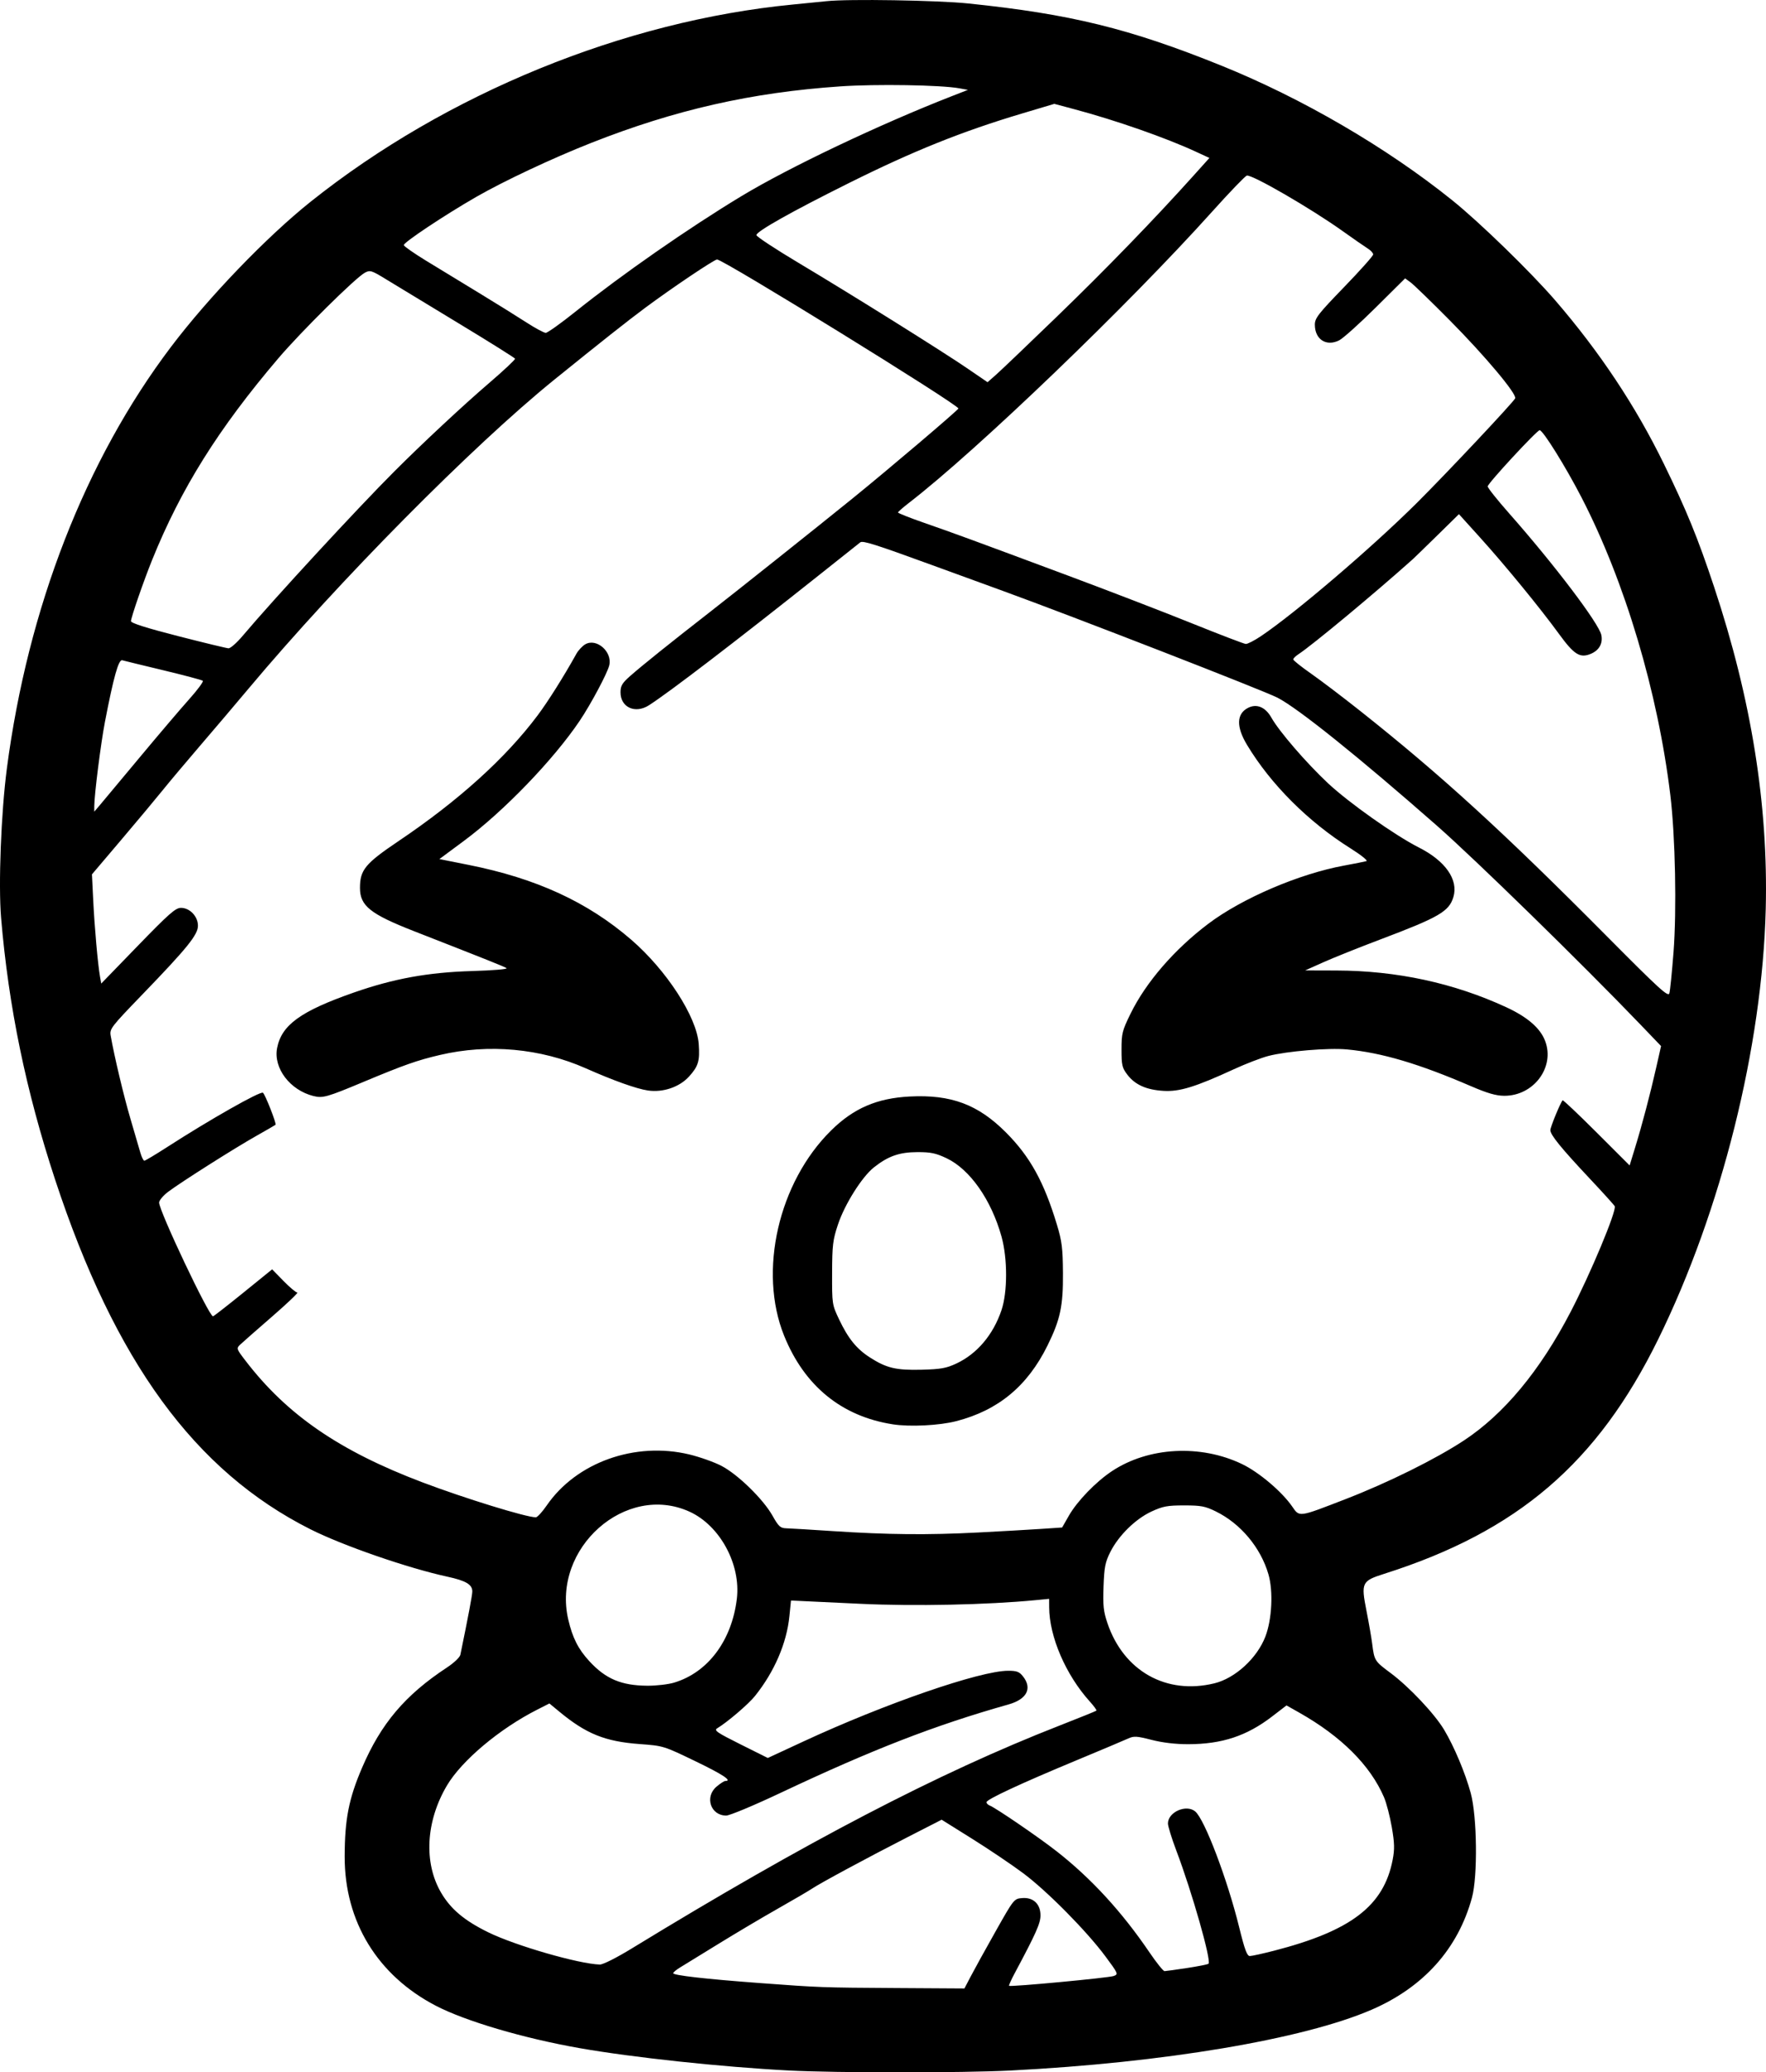 <?xml version="1.0" encoding="UTF-8" standalone="no"?>
<!-- Created with Inkscape (http://www.inkscape.org/) -->

<svg
   width="216.286mm"
   height="253.703mm"
   viewBox="0 0 216.286 253.703"
   version="1.1"
   id="svg1"
   xml:space="preserve"
   xmlns="http://www.w3.org/2000/svg"
   xmlns:svg="http://www.w3.org/2000/svg"><defs
     id="defs1" /><g
     id="layer1"
     transform="translate(-573.605,6.501)"><path
       style="fill:#000000"
       d="m 670.212,246.975 c -8.199,-0.424 -19.137,-1.593 -25.665,-2.744 -6.859,-1.209 -13.951,-3.303 -17.573,-5.187 -7.14,-3.715 -11.171,-10.312 -11.156,-18.257 0.009,-4.566 0.501,-7.082 2.13,-10.877 2.326,-5.42 5.274,-8.898 10.398,-12.271 0.858,-0.565 1.577,-1.248 1.641,-1.559 0.977,-4.747 1.463,-7.321 1.463,-7.75 0,-0.85 -0.788,-1.318 -3.043,-1.806 -4.843,-1.049 -12.818,-3.809 -16.796,-5.812 -14.147,-7.124 -23.923,-20.515 -31.266,-42.827 -3.562,-10.824 -5.687,-21.119 -6.606,-32.012 -0.343,-4.064 -0.004,-12.854 0.704,-18.274 2.571,-19.672 9.62,-37.776 20.101,-51.63 4.614,-6.098 11.726,-13.487 17.128,-17.794 16.589,-13.225 38.388,-22.128 59.068,-24.124 1.601,-0.155 3.446,-0.339 4.101,-0.409 2.664,-0.287 13.569,-0.11 17.348,0.281 12.517,1.296 19.716,3.062 30.938,7.586 9.937,4.007 20.305,10.048 28.357,16.525 3.345,2.691 9.587,8.756 12.59,12.235 5.433,6.293 9.837,12.917 13.3,20.001 2.775,5.678 4.169,9.089 6.16,15.081 4.563,13.73 6.64,26.677 6.324,39.423 -0.419,16.87 -5.43,36.927 -13.155,52.652 -7.461,15.188 -17.238,23.56 -33.569,28.743 -2.753,0.874 -2.854,1.083 -2.179,4.512 0.296,1.5 0.612,3.323 0.704,4.051 0.26,2.067 0.304,2.138 2.238,3.572 2.263,1.677 5.399,4.999 6.57,6.956 1.233,2.063 2.589,5.286 3.261,7.752 0.781,2.866 0.867,10.188 0.15,12.808 -1.713,6.266 -5.93,10.968 -12.307,13.722 -8.355,3.608 -25.489,6.49 -44.213,7.437 -5.93,0.3 -21.317,0.298 -27.147,-0.003 z m 22.305,-11.564 c 0.437,-0.837 1.802,-3.307 3.033,-5.49 2.218,-3.933 2.247,-3.97 3.231,-4.053 1.367,-0.116 2.256,0.719 2.256,2.12 0,0.969 -0.551,2.204 -3.162,7.086 -0.426,0.797 -0.736,1.488 -0.689,1.535 0.155,0.155 12.201,-0.974 12.817,-1.202 0.586,-0.217 0.559,-0.281 -1.008,-2.394 -2.296,-3.097 -7.116,-7.975 -10.047,-10.168 -1.38,-1.032 -4.198,-2.934 -6.263,-4.225 l -3.755,-2.347 -4.332,2.217 c -4.918,2.517 -10.625,5.596 -11.608,6.263 -0.364,0.247 -2.209,1.326 -4.101,2.398 -1.892,1.072 -5.166,3.013 -7.276,4.314 -2.11,1.301 -4.223,2.599 -4.696,2.884 -0.473,0.285 -0.86,0.607 -0.86,0.716 0,0.262 3.942,0.711 10.583,1.204 7.446,0.553 7.546,0.556 16.84,0.613 l 8.241,0.05 z m 26.474,-0.982 c 1.362,-0.207 2.543,-0.444 2.625,-0.526 0.371,-0.371 -2.024,-8.782 -3.941,-13.841 -0.566,-1.493 -1.028,-2.99 -1.028,-3.327 0,-1.396 2.236,-2.386 3.335,-1.477 1.151,0.952 3.94,8.297 5.393,14.199 0.672,2.731 0.959,3.506 1.299,3.506 0.24,0 1.565,-0.29 2.944,-0.645 9.463,-2.435 13.466,-5.5 14.55,-11.14 0.251,-1.304 0.231,-2.04 -0.107,-3.998 -0.228,-1.32 -0.655,-2.961 -0.949,-3.647 -1.674,-3.904 -5.228,-7.454 -10.382,-10.367 l -1.564,-0.884 -1.77,1.359 c -3.099,2.38 -6.132,3.382 -10.26,3.389 -1.556,0.003 -3.14,-0.184 -4.488,-0.529 -1.845,-0.472 -2.175,-0.49 -2.887,-0.161 -0.442,0.204 -3.304,1.41 -6.36,2.68 -6.793,2.823 -10.98,4.772 -10.98,5.111 0,0.14 0.182,0.325 0.405,0.41 0.724,0.278 6.025,3.901 8.194,5.602 4.25,3.331 7.993,7.408 11.382,12.397 0.85,1.251 1.673,2.273 1.829,2.271 0.156,-0.003 1.397,-0.174 2.759,-0.382 z m -67.958,-2.426 c 21.357,-13.049 37.514,-21.464 52.303,-27.241 2.443,-0.954 4.49,-1.783 4.548,-1.841 0.058,-0.058 -0.305,-0.56 -0.806,-1.115 -2.945,-3.26 -4.962,-7.936 -4.978,-11.543 l -0.005,-1.029 -1.654,0.16 c -5.935,0.574 -14.824,0.76 -21.437,0.448 -3.817,-0.18 -7.296,-0.344 -7.733,-0.365 l -0.793,-0.037 -0.19,1.9 c -0.333,3.324 -1.839,6.819 -4.218,9.788 -0.801,0.999 -3.378,3.202 -4.626,3.954 -0.426,0.256 -0.039,0.522 2.852,1.965 l 3.345,1.669 4.328,-2.007 c 10.021,-4.648 21.67,-8.67 25.108,-8.67 1.062,0 1.366,0.116 1.823,0.697 1.153,1.466 0.465,2.792 -1.779,3.426 -9.038,2.553 -16.635,5.5 -27.978,10.852 -3.213,1.516 -6.175,2.752 -6.598,2.752 -1.912,0 -2.671,-2.291 -1.177,-3.548 0.448,-0.377 0.924,-0.685 1.058,-0.685 0.916,0 -0.282,-0.793 -3.658,-2.422 -3.882,-1.873 -3.918,-1.884 -6.813,-2.098 -4.245,-0.313 -6.55,-1.242 -9.851,-3.97 l -1.211,-1.001 -1.48,0.75 c -4.62,2.34 -9.265,6.241 -11.075,9.302 -2.584,4.371 -2.859,9.448 -0.71,13.114 1.179,2.011 2.849,3.415 5.768,4.847 3.33,1.634 11.094,3.877 13.668,3.949 0.387,0.011 2.042,-0.823 3.969,-2 z m 71.302,-32.426 c 2.547,-0.623 5.222,-3.074 6.242,-5.719 0.808,-2.094 0.979,-5.543 0.379,-7.62 -0.946,-3.271 -3.403,-6.211 -6.438,-7.701 -1.31,-0.643 -1.816,-0.74 -3.887,-0.74 -2.054,0 -2.603,0.102 -3.996,0.746 -1.958,0.905 -4.023,2.93 -5.039,4.942 -0.633,1.253 -0.749,1.841 -0.837,4.233 -0.086,2.334 -0.01,3.051 0.474,4.484 1.982,5.873 7.21,8.816 13.103,7.374 z m -66.146,-0.093 c 4.129,-1.251 7.036,-5.139 7.658,-10.242 0.514,-4.217 -2.061,-8.972 -5.781,-10.673 -7.82,-3.578 -16.891,4.472 -14.866,13.192 0.522,2.247 1.222,3.629 2.589,5.112 1.997,2.167 3.907,2.974 7.093,2.998 1.091,0.008 2.58,-0.166 3.307,-0.386 z m 37.174,-18.37 c 2.838,-0.147 6.321,-0.345 7.741,-0.441 l 2.582,-0.173 0.829,-1.449 c 1.024,-1.789 3.311,-4.152 5.284,-5.458 4.463,-2.954 10.85,-3.296 15.931,-0.853 2.06,0.991 4.862,3.36 6.12,5.174 0.928,1.339 0.723,1.367 6.577,-0.899 5.186,-2.008 10.986,-4.88 14.45,-7.157 4.922,-3.235 9.34,-8.553 13.078,-15.741 2.437,-4.686 5.641,-12.35 5.412,-12.945 -0.046,-0.119 -1.414,-1.632 -3.04,-3.362 -3.525,-3.751 -4.843,-5.37 -4.847,-5.952 -0.002,-0.37 1.205,-3.312 1.501,-3.657 0.056,-0.066 1.926,1.701 4.155,3.927 l 4.053,4.047 0.678,-2.207 c 0.862,-2.808 1.84,-6.519 2.587,-9.82 l 0.585,-2.586 -2.597,-2.706 c -7.079,-7.375 -20.157,-20.147 -24.863,-24.281 -9.559,-8.397 -16.987,-14.359 -19.508,-15.658 -1.709,-0.881 -25,-9.934 -33.666,-13.086 -2.619,-0.953 -6.548,-2.384 -8.731,-3.181 -6.864,-2.505 -8.405,-2.993 -8.707,-2.756 -0.159,0.125 -2.444,1.939 -5.077,4.032 -10.308,8.192 -18.278,14.289 -20.8,15.911 -1.684,1.083 -3.489,0.267 -3.489,-1.578 0,-0.798 0.194,-1.126 1.177,-1.996 1.399,-1.238 4.962,-4.097 9.643,-7.738 3.368,-2.62 13.258,-10.492 17.596,-14.005 4.37,-3.539 12.965,-10.839 12.965,-11.012 0,-0.478 -28.782,-18.242 -29.557,-18.242 -0.346,0 -5.498,3.463 -8.808,5.919 -2.107,1.564 -5.392,4.161 -11.092,8.768 -10.02,8.1 -26.43,24.67 -37.476,37.844 -1.591,1.898 -4.27,5.053 -5.954,7.011 -1.683,1.959 -3.731,4.395 -4.551,5.413 -0.82,1.019 -3.107,3.757 -5.084,6.085 l -3.594,4.233 0.155,3.175 c 0.16,3.277 0.563,7.815 0.829,9.331 l 0.152,0.864 4.493,-4.634 c 3.82,-3.939 4.61,-4.634 5.273,-4.634 1.083,0 2.079,1.047 2.079,2.185 0,1.11 -1.293,2.709 -6.834,8.448 -3.834,3.971 -4.001,4.189 -3.852,5.027 0.462,2.601 1.591,7.344 2.412,10.137 0.513,1.746 1.062,3.621 1.219,4.167 0.157,0.546 0.377,0.992 0.489,0.992 0.112,0 1.367,-0.75 2.79,-1.667 5.216,-3.363 11.393,-6.866 11.735,-6.655 0.256,0.158 1.687,3.796 1.543,3.923 -0.06,0.053 -1.121,0.666 -2.358,1.363 -2.648,1.492 -9.177,5.63 -10.774,6.828 -0.614,0.461 -1.12,1.059 -1.124,1.329 -0.017,1.007 6.103,13.928 6.597,13.928 0.08,0 1.743,-1.294 3.695,-2.876 l 3.549,-2.876 1.387,1.42 c 0.763,0.781 1.524,1.42 1.693,1.42 0.168,0 -1.221,1.324 -3.086,2.942 -1.865,1.618 -3.62,3.159 -3.898,3.425 -0.497,0.474 -0.485,0.512 0.661,2.004 5.088,6.625 11.5,11.025 21.673,14.874 5.168,1.955 12.69,4.273 13.868,4.273 0.182,0 0.786,-0.66 1.342,-1.467 3.62,-5.256 10.799,-7.822 17.436,-6.233 1.293,0.31 3.079,0.945 3.969,1.411 2.013,1.055 5.094,4.065 6.235,6.09 0.752,1.334 0.96,1.524 1.692,1.544 0.459,0.012 3.037,0.167 5.729,0.345 6.679,0.44 11.619,0.487 17.727,0.17 z m -10.439,-13.249 c -6.251,-0.98 -10.803,-4.695 -13.287,-10.845 -3.189,-7.895 -0.692,-18.778 5.767,-25.138 2.754,-2.712 5.605,-3.94 9.624,-4.146 5.06,-0.259 8.361,0.974 11.779,4.401 2.951,2.959 4.657,6.045 6.243,11.296 0.611,2.021 0.714,2.854 0.736,5.924 0.029,4.033 -0.324,5.687 -1.889,8.863 -2.443,4.956 -6.029,7.93 -11.165,9.258 -2.089,0.54 -5.694,0.719 -7.808,0.388 z m 7.793,-7.431 c 2.549,-1.189 4.527,-3.525 5.546,-6.551 0.743,-2.206 0.745,-6.307 0.004,-8.981 -1.251,-4.513 -3.873,-8.254 -6.735,-9.608 -1.317,-0.623 -1.938,-0.753 -3.578,-0.748 -2.206,0.006 -3.575,0.487 -5.317,1.866 -1.464,1.159 -3.575,4.511 -4.403,6.991 -0.633,1.895 -0.708,2.519 -0.719,5.953 -0.012,3.789 -10e-4,3.859 0.846,5.648 1.114,2.352 2.142,3.624 3.774,4.672 2.043,1.311 3.211,1.588 6.348,1.508 2.334,-0.06 3.011,-0.18 4.233,-0.75 z m -78.714,-32.752 c -2.884,-0.721 -4.929,-3.413 -4.461,-5.873 0.538,-2.822 2.883,-4.521 9.377,-6.792 4.898,-1.713 9.1,-2.478 14.486,-2.639 2.628,-0.078 4.436,-0.232 4.233,-0.359 -0.325,-0.204 -2.271,-0.981 -11.333,-4.525 -5.348,-2.091 -6.611,-3.101 -6.614,-5.283 -0.002,-2.22 0.63,-2.985 4.762,-5.769 7.316,-4.928 13.085,-10.143 16.997,-15.365 1.274,-1.7 3.23,-4.807 4.741,-7.529 0.241,-0.435 0.731,-0.96 1.088,-1.168 1.375,-0.8 3.329,0.896 2.947,2.558 -0.218,0.948 -2.265,4.789 -3.632,6.815 -3.221,4.776 -9.299,11.076 -14.168,14.687 l -3.008,2.23 3.563,0.71 c 8.315,1.657 14.599,4.548 19.947,9.175 4.331,3.748 8.011,9.435 8.251,12.751 0.15,2.073 -0.042,2.72 -1.179,3.979 -1.177,1.303 -3.21,1.991 -5.059,1.714 -1.401,-0.21 -4.205,-1.212 -7.601,-2.716 -5.521,-2.445 -11.897,-3.027 -17.859,-1.63 -2.794,0.655 -4.372,1.211 -9.393,3.31 -4.433,1.853 -4.952,2 -6.085,1.717 z m 141.759,-1.208 c -6.374,-2.752 -10.952,-4.107 -15.201,-4.501 -2.263,-0.21 -7.338,0.213 -9.614,0.8 -0.872,0.225 -2.776,0.958 -4.231,1.628 -4.704,2.166 -6.649,2.765 -8.608,2.647 -2.107,-0.126 -3.493,-0.746 -4.437,-1.986 -0.638,-0.837 -0.713,-1.159 -0.712,-3.072 3.6e-4,-1.969 0.086,-2.312 1.102,-4.385 1.887,-3.853 5.384,-7.894 9.544,-11.028 4.127,-3.11 11.112,-6.101 16.606,-7.109 1.31,-0.241 2.545,-0.487 2.745,-0.547 0.2,-0.06 -0.674,-0.761 -1.942,-1.557 -5.191,-3.259 -9.781,-7.846 -12.69,-12.683 -1.33,-2.211 -1.287,-3.789 0.121,-4.518 1.064,-0.55 2.141,-0.103 2.868,1.191 0.95,1.69 4.265,5.531 6.932,8.031 2.528,2.37 8.237,6.406 11.12,7.861 3.268,1.65 4.874,3.951 4.238,6.074 -0.527,1.759 -1.759,2.476 -8.894,5.17 -2.619,0.989 -5.775,2.252 -7.011,2.805 l -2.249,1.006 3.836,0.011 c 7.387,0.021 14.379,1.532 20.781,4.49 2.61,1.206 4.171,2.556 4.771,4.125 1.231,3.223 -1.402,6.748 -5.022,6.723 -0.994,-0.007 -2.057,-0.315 -4.051,-1.176 z m 24.801,-16.363 c 0.401,-5.188 0.221,-14.215 -0.383,-19.228 -1.525,-12.64 -5.562,-26.176 -10.877,-36.473 -1.961,-3.799 -4.728,-8.242 -5.132,-8.242 -0.336,0 -6.366,6.517 -6.366,6.88 0,0.178 1.175,1.654 2.611,3.28 5.555,6.288 11.025,13.505 11.308,14.92 0.205,1.024 -0.268,1.867 -1.288,2.295 -1.327,0.558 -2.047,0.107 -3.908,-2.45 -2.301,-3.162 -6.599,-8.407 -9.678,-11.812 l -2.565,-2.837 -2.651,2.601 c -1.458,1.431 -2.822,2.754 -3.032,2.942 -4.656,4.167 -12.262,10.484 -13.974,11.606 -0.35,0.229 -0.637,0.514 -0.637,0.633 0,0.119 0.982,0.902 2.183,1.741 1.201,0.839 3.909,2.894 6.019,4.567 9.905,7.852 17.52,14.805 30.193,27.569 6.471,6.517 7.532,7.485 7.672,6.996 0.089,-0.312 0.316,-2.557 0.504,-4.99 z M 590.605,86.35 c 2.346,-2.819 5.114,-6.072 6.151,-7.229 1.037,-1.157 1.796,-2.183 1.687,-2.279 -0.109,-0.096 -2.281,-0.674 -4.828,-1.284 -2.547,-0.61 -4.815,-1.163 -5.041,-1.228 -0.446,-0.129 -1.062,2.067 -2.117,7.545 -0.507,2.631 -1.301,8.917 -1.306,10.331 l -0.002,0.661 0.595,-0.696 c 0.327,-0.383 2.515,-3.002 4.861,-5.821 z m 12.696,-14.981 c 3.78,-4.48 14.056,-15.617 18.62,-20.179 3.477,-3.476 8.421,-8.083 11.587,-10.798 1.786,-1.532 3.215,-2.873 3.175,-2.98 -0.04,-0.107 -3.168,-2.068 -6.952,-4.356 -3.784,-2.288 -7.751,-4.695 -8.817,-5.349 -1.806,-1.107 -1.984,-1.163 -2.618,-0.824 -1.143,0.612 -7.824,7.217 -10.617,10.498 -7.329,8.608 -11.907,15.92 -15.439,24.661 -1.056,2.613 -2.593,7.061 -2.593,7.503 0,0.235 1.9,0.837 5.755,1.825 3.165,0.811 5.949,1.485 6.186,1.497 0.237,0.012 1.008,-0.662 1.714,-1.499 z m 124.726,0.017 c 4.207,-2.826 13.62,-10.866 19.095,-16.31 3.63,-3.61 11.878,-12.38 12.049,-12.812 0.214,-0.541 -3.697,-5.198 -8.054,-9.591 -2.237,-2.256 -4.373,-4.325 -4.746,-4.598 l -0.678,-0.497 -3.609,3.579 c -1.985,1.969 -3.995,3.772 -4.467,4.008 -1.581,0.791 -2.979,-0.111 -2.979,-1.921 0,-0.794 0.412,-1.324 3.572,-4.589 1.965,-2.03 3.572,-3.832 3.571,-4.004 -2.6e-4,-0.172 -0.287,-0.492 -0.638,-0.71 -0.35,-0.218 -1.757,-1.194 -3.125,-2.168 -3.918,-2.789 -11.067,-6.926 -11.713,-6.777 -0.195,0.045 -2.12,2.046 -4.278,4.447 -10.272,11.431 -28.738,29.163 -37.066,35.591 -0.751,0.58 -1.371,1.121 -1.377,1.203 -0.006,0.082 1.447,0.657 3.23,1.278 3.752,1.306 5.621,1.992 17.661,6.477 4.875,1.816 11.662,4.43 15.081,5.808 3.42,1.378 6.398,2.518 6.618,2.533 0.22,0.015 1.054,-0.412 1.852,-0.948 z M 703.133,32.174 c 5.967,-5.768 11.846,-11.834 16.648,-17.176 l 1.943,-2.162 -1.679,-0.775 C 716.357,10.359 710.274,8.232 705.256,6.89 l -2.527,-0.676 -3.955,1.18 c -7.348,2.192 -13.288,4.577 -21.153,8.491 -7.071,3.519 -11.377,5.94 -11.377,6.396 0,0.176 2.322,1.706 5.159,3.399 6.539,3.901 17.581,10.802 20.733,12.958 l 2.417,1.653 1.059,-0.934 c 0.582,-0.514 3.967,-3.745 7.521,-7.181 z m -59.046,-0.525 c 5.682,-4.546 13.815,-10.205 20.305,-14.127 5.817,-3.516 16.963,-8.812 25.786,-12.252 l 1.973,-0.769 -1.047,-0.19 c -2.259,-0.411 -10.162,-0.539 -14.586,-0.237 -10.872,0.742 -20.222,2.862 -30.505,6.918 -4.76,1.877 -10.68,4.657 -14.091,6.617 -3.875,2.226 -8.957,5.612 -8.862,5.903 0.054,0.164 1.28,1.019 2.723,1.9 1.444,0.881 4.352,2.652 6.462,3.935 2.11,1.283 4.729,2.912 5.821,3.619 1.091,0.707 2.163,1.284 2.381,1.282 0.218,-0.002 1.856,-1.171 3.64,-2.598 z"
       id="path105" /></g></svg>
